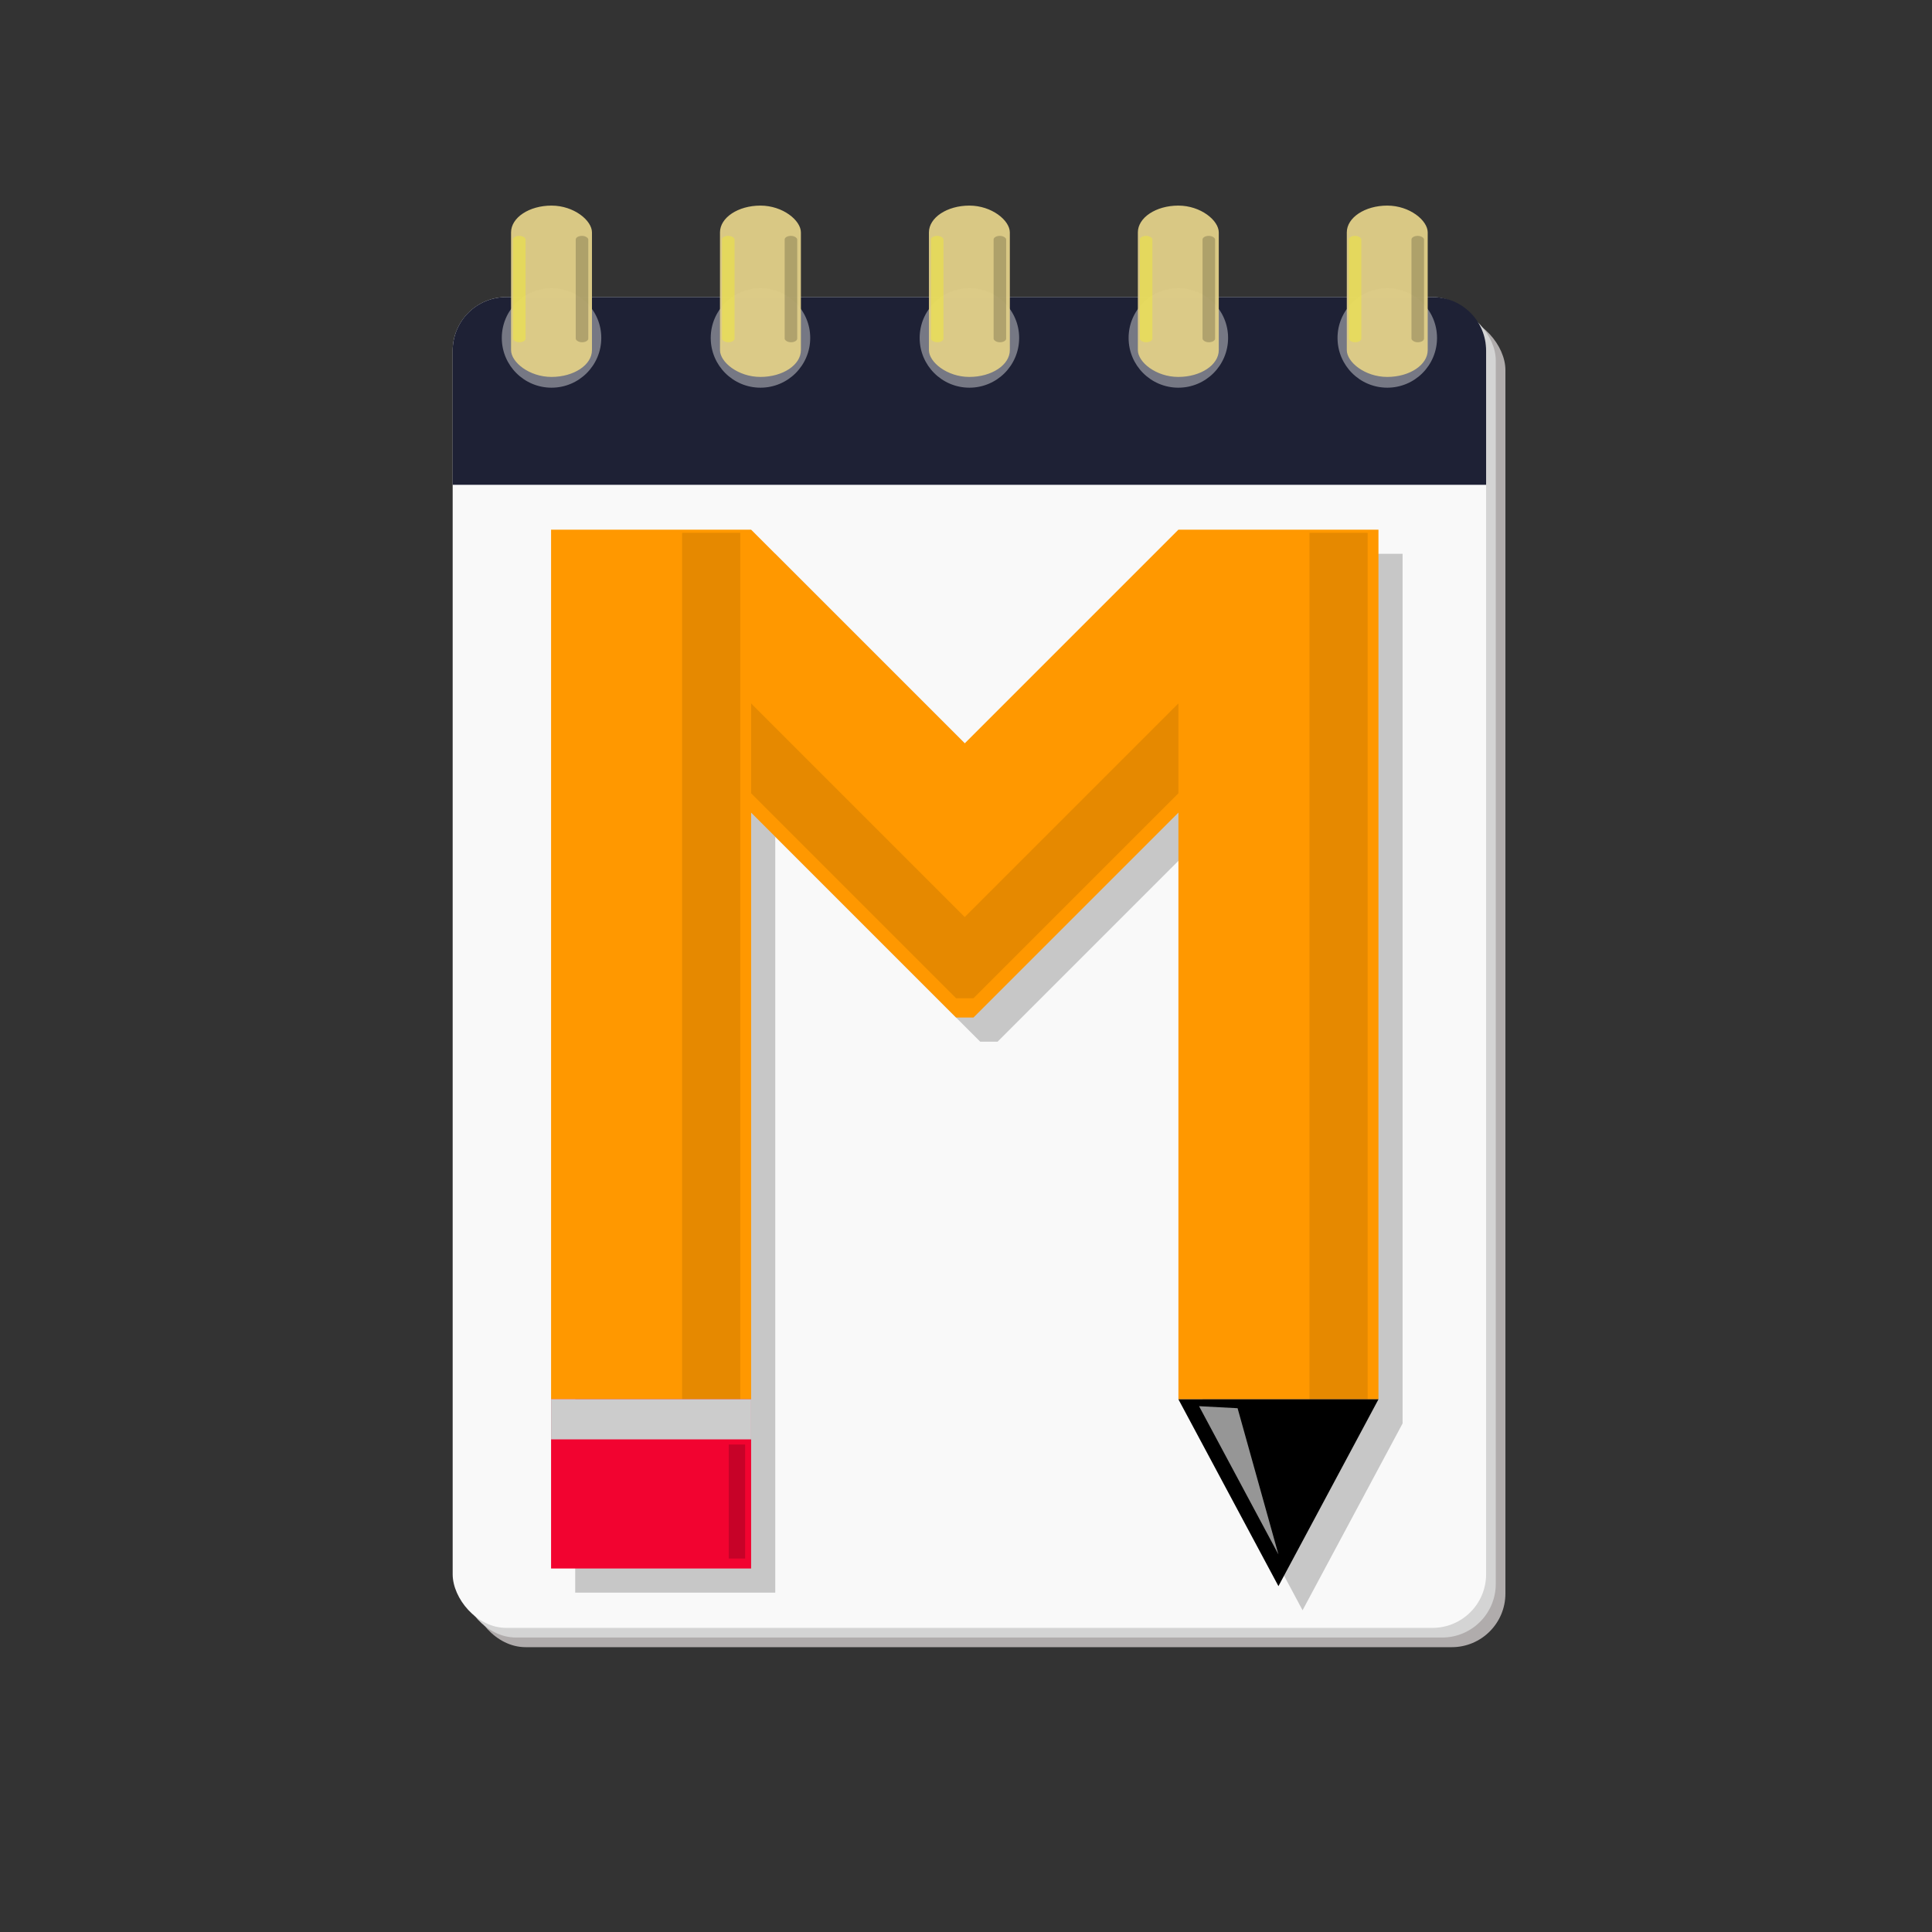 <?xml version="1.0" encoding="UTF-8" standalone="no"?>
<!-- Created with Inkscape (http://www.inkscape.org/) -->

<svg
   xmlns:dc="http://purl.org/dc/elements/1.1/"
   xmlns:cc="http://creativecommons.org/ns#"
   xmlns:rdf="http://www.w3.org/1999/02/22-rdf-syntax-ns#"
   xmlns:svg="http://www.w3.org/2000/svg"
   xmlns="http://www.w3.org/2000/svg"
   xmlns:sodipodi="http://sodipodi.sourceforge.net/DTD/sodipodi-0.dtd"
   xmlns:inkscape="http://www.inkscape.org/namespaces/inkscape"
   width="225.978mm"
   height="225.978mm"
   viewBox="0 0 800.709 800.709"
   id="svg2"
   version="1.1"
   inkscape:version="0.91 r13725"
   sodipodi:docname="Notepad-1.5.svg"
   inkscape:export-filename="E:\User files\Desktop\Notepad-1.5.png"
   inkscape:export-xdpi="23.187469"
   inkscape:export-ydpi="23.187469">
  <rect x="0" y="0" width="800.709" height="800.709" fill="#333333" stroke="none"/>
  <defs
     id="defs4">
    <inkscape:path-effect
       effect="powerstroke"
       id="path-effect4277"
       is_visible="true"
       offset_points="0,0.5"
       sort_points="true"
       interpolator_type="Linear"
       interpolator_beta="0.2"
       start_linecap_type="zerowidth"
       linejoin_type="round"
       miter_limit="4"
       end_linecap_type="zerowidth"
       cusp_linecap_type="round" />
  </defs>
  <sodipodi:namedview
     id="base"
     pagecolor="#ffffff"
     bordercolor="#666666"
     borderopacity="1.0"
     inkscape:pageopacity="0.0"
     inkscape:pageshadow="2"
     inkscape:zoom="0.5"
     inkscape:cx="382.09756"
     inkscape:cy="369.72763"
     inkscape:document-units="px"
     inkscape:current-layer="layer1"
     showgrid="false"
     showguides="false"
     inkscape:window-width="1170"
     inkscape:window-height="405"
     inkscape:window-x="3983"
     inkscape:window-y="494"
     inkscape:window-maximized="0"
     fit-margin-top="0.1"
     fit-margin-left="0.1"
     fit-margin-right="0.1"
     fit-margin-bottom="0.1"
     inkscape:snap-bbox="true"
     inkscape:bbox-nodes="false"
     inkscape:object-nodes="true"
     inkscape:snap-smooth-nodes="true"
     inkscape:snap-midpoints="true"
     inkscape:snap-intersection-paths="true"
     inkscape:snap-nodes="false"
     inkscape:snap-global="false">
    <inkscape:grid
       type="xygrid"
       id="grid4281"
       originx="44.401"
       originy="44.401" />
  </sodipodi:namedview>
  <g
     inkscape:label="Layer 1"
     inkscape:groupmode="layer"
     id="layer1"
     transform="translate(44.401,-296.054)">
    <rect
       style="opacity:1;fill:#b0acac;fill-opacity:1;stroke:#d7eef4;stroke-width:0;stroke-linecap:round;stroke-linejoin:round;stroke-miterlimit:4;stroke-dasharray:none;stroke-dashoffset:0;stroke-opacity:1"
       id="rect4299"
       width="428.305"
       height="551.543"
       x="151.207"
       y="427.175"
       ry="22.223"
       rx="22.223" />
    <rect
       rx="22.223"
       ry="22.223"
       y="423.175"
       x="147.207"
       height="551.543"
       width="428.305"
       id="rect4297"
       style="opacity:1;fill:#d4d4d4;fill-opacity:1;stroke:#d7eef4;stroke-width:0;stroke-linecap:round;stroke-linejoin:round;stroke-miterlimit:4;stroke-dasharray:none;stroke-dashoffset:0;stroke-opacity:1" />
    <rect
       style="opacity:1;fill:#f9f9f9;fill-opacity:1;stroke:#d7eef4;stroke-width:0;stroke-linecap:round;stroke-linejoin:round;stroke-miterlimit:4;stroke-dasharray:none;stroke-dashoffset:0;stroke-opacity:1"
       id="rect4202"
       width="428.305"
       height="551.543"
       x="143.207"
       y="419.175"
       ry="22.223"
       rx="22.223" />
    <path
       style="fill:#000000;fill-opacity:1;fill-rule:evenodd;stroke:none;stroke-width:1px;stroke-linecap:butt;stroke-linejoin:miter;stroke-opacity:1;opacity:0.2"
       d="m 193.988,525.578 0,360.41 0,70.123 82.91,0 0,-70.123 0,-243.16 84.941,84.941 7.207,0 84.941,-84.941 0,243.16 41.455,77.432 41.455,-77.432 0,-360.41 -82.91,0 -88.545,88.545 -88.545,-88.545 -82.91,0 z"
       id="path4168"
       inkscape:connector-curvature="0" />
    <path
       inkscape:connector-curvature="0"
       style="opacity:1;fill:#1e2135;fill-opacity:1;stroke:#d7eef4;stroke-width:0;stroke-linecap:round;stroke-linejoin:round;stroke-miterlimit:4;stroke-dasharray:none;stroke-dashoffset:0;stroke-opacity:1"
       d="m 165.43,419.176 c -12.312,0 -22.223,9.911 -22.223,22.223 l 0,55.57 428.305,0 0,-55.57 c 0,-12.312 -9.913,-22.223 -22.225,-22.223 z"
       id="rect4307"
       sodipodi:nodetypes="ssccsss" />
    <path
       style="fill:#ff9800;fill-opacity:1;fill-rule:evenodd;stroke:none;stroke-width:1px;stroke-linecap:butt;stroke-linejoin:miter;stroke-opacity:1"
       d="m 183.988,515.578 0,360.41 82.91,0 0,-243.16 84.941,84.941 7.207,0 84.941,-84.941 0,243.16 82.91,0 0,-360.41 -82.91,0 -88.545,88.545 -88.545,-88.545 z"
       id="path4273"
       inkscape:connector-curvature="0"
       sodipodi:nodetypes="cccccccccccccc" />
    <path
       inkscape:connector-curvature="0"
       id="path4279"
       d="m 443.988,875.988 c 41.455,77.432 0,0 41.455,77.432 41.455,-77.432 0,0 41.455,-77.432 z"
       style="fill:#000000;fill-opacity:1;fill-rule:evenodd;stroke:none;stroke-width:1px;stroke-linecap:butt;stroke-linejoin:miter;stroke-opacity:1"
       sodipodi:nodetypes="cccc" />
    <path
       inkscape:connector-curvature="0"
       id="path4284"
       d="m 498.297,516.888 0,359.099 24.11,0 0,-359.099 z"
       style="fill:#000000;fill-opacity:0.098;fill-rule:evenodd;stroke:none;stroke-width:1px;stroke-linecap:butt;stroke-linejoin:miter;stroke-opacity:1" />
    <path
       sodipodi:nodetypes="ccccc"
       style="fill:#ffffff;fill-opacity:0.588;fill-rule:evenodd;stroke:none;stroke-width:1px;stroke-linecap:butt;stroke-linejoin:miter;stroke-opacity:1"
       d="m 452.541,878.838 16.451,30.728 16.451,30.728 -16.929,-60.616 z"
       id="path4192"
       inkscape:connector-curvature="0" />
    <circle
       style="opacity:1;fill:#ffffff;fill-opacity:0.392;stroke:none;stroke-width:0;stroke-linecap:round;stroke-linejoin:round;stroke-miterlimit:4;stroke-dasharray:none;stroke-dashoffset:0;stroke-opacity:1"
       id="circle4210"
       cx="184.181"
       cy="436.111"
       r="20.617" />
    <rect
       style="opacity:0.97;fill:#decd87;fill-opacity:1;stroke:#d7eef4;stroke-width:0;stroke-linecap:round;stroke-linejoin:round;stroke-miterlimit:4;stroke-dasharray:none;stroke-dashoffset:0;stroke-opacity:1"
       id="rect4216"
       width="33.531"
       height="71.006"
       x="167.406"
       y="381.263"
       ry="11.112"
       rx="17.173" />
    <circle
       r="20.617"
       cy="436.111"
       cx="270.773"
       id="circle4218"
       style="opacity:1;fill:#ffffff;fill-opacity:0.392;stroke:none;stroke-width:0;stroke-linecap:round;stroke-linejoin:round;stroke-miterlimit:4;stroke-dasharray:none;stroke-dashoffset:0;stroke-opacity:1" />
    <rect
       rx="17.173"
       ry="11.112"
       y="381.263"
       x="253.998"
       height="71.006"
       width="33.531"
       id="rect4220"
       style="opacity:0.97;fill:#decd87;fill-opacity:1;stroke:#d7eef4;stroke-width:0;stroke-linecap:round;stroke-linejoin:round;stroke-miterlimit:4;stroke-dasharray:none;stroke-dashoffset:0;stroke-opacity:1" />
    <circle
       style="opacity:1;fill:#ffffff;fill-opacity:0.392;stroke:none;stroke-width:0;stroke-linecap:round;stroke-linejoin:round;stroke-miterlimit:4;stroke-dasharray:none;stroke-dashoffset:0;stroke-opacity:1"
       id="circle4222"
       cx="357.366"
       cy="436.111"
       r="20.617" />
    <rect
       style="opacity:0.97;fill:#decd87;fill-opacity:1;stroke:#d7eef4;stroke-width:0;stroke-linecap:round;stroke-linejoin:round;stroke-miterlimit:4;stroke-dasharray:none;stroke-dashoffset:0;stroke-opacity:1"
       id="rect4224"
       width="33.531"
       height="71.006"
       x="340.591"
       y="381.263"
       ry="11.112"
       rx="17.173" />
    <circle
       r="20.617"
       cy="436.111"
       cx="443.959"
       id="circle4226"
       style="opacity:1;fill:#ffffff;fill-opacity:0.392;stroke:none;stroke-width:0;stroke-linecap:round;stroke-linejoin:round;stroke-miterlimit:4;stroke-dasharray:none;stroke-dashoffset:0;stroke-opacity:1" />
    <rect
       rx="17.173"
       ry="11.112"
       y="381.263"
       x="427.183"
       height="71.006"
       width="33.531"
       id="rect4228"
       style="opacity:0.97;fill:#decd87;fill-opacity:1;stroke:#d7eef4;stroke-width:0;stroke-linecap:round;stroke-linejoin:round;stroke-miterlimit:4;stroke-dasharray:none;stroke-dashoffset:0;stroke-opacity:1" />
    <circle
       style="opacity:1;fill:#ffffff;fill-opacity:0.392;stroke:none;stroke-width:0;stroke-linecap:round;stroke-linejoin:round;stroke-miterlimit:4;stroke-dasharray:none;stroke-dashoffset:0;stroke-opacity:1"
       id="circle4230"
       cx="530.551"
       cy="436.111"
       r="20.617" />
    <rect
       style="opacity:0.97;fill:#decd87;fill-opacity:1;stroke:#d7eef4;stroke-width:0;stroke-linecap:round;stroke-linejoin:round;stroke-miterlimit:4;stroke-dasharray:none;stroke-dashoffset:0;stroke-opacity:1"
       id="rect4232"
       width="33.531"
       height="71.006"
       x="513.776"
       y="381.263"
       ry="11.112"
       rx="17.173" />
    <rect
       style="opacity:1;fill:#000000;fill-opacity:0.196;stroke:none;stroke-width:0;stroke-linecap:round;stroke-linejoin:round;stroke-miterlimit:4;stroke-dasharray:none;stroke-dashoffset:0;stroke-opacity:1"
       id="rect4240"
       width="5.202"
       height="44.1"
       x="194.209"
       y="393.805"
       rx="22.223"
       ry="1.515" />
    <rect
       ry="1.515"
       rx="22.223"
       y="393.805"
       x="280.801"
       height="44.1"
       width="5.202"
       id="rect4242"
       style="opacity:1;fill:#000000;fill-opacity:0.196;stroke:none;stroke-width:0;stroke-linecap:round;stroke-linejoin:round;stroke-miterlimit:4;stroke-dasharray:none;stroke-dashoffset:0;stroke-opacity:1" />
    <rect
       style="opacity:1;fill:#000000;fill-opacity:0.196;stroke:none;stroke-width:0;stroke-linecap:round;stroke-linejoin:round;stroke-miterlimit:4;stroke-dasharray:none;stroke-dashoffset:0;stroke-opacity:1"
       id="rect4244"
       width="5.202"
       height="44.1"
       x="367.394"
       y="393.805"
       rx="22.223"
       ry="1.515" />
    <rect
       ry="1.515"
       rx="22.223"
       y="393.805"
       x="453.986"
       height="44.1"
       width="5.202"
       id="rect4246"
       style="opacity:1;fill:#000000;fill-opacity:0.196;stroke:none;stroke-width:0;stroke-linecap:round;stroke-linejoin:round;stroke-miterlimit:4;stroke-dasharray:none;stroke-dashoffset:0;stroke-opacity:1" />
    <rect
       style="opacity:1;fill:#000000;fill-opacity:0.196;stroke:none;stroke-width:0;stroke-linecap:round;stroke-linejoin:round;stroke-miterlimit:4;stroke-dasharray:none;stroke-dashoffset:0;stroke-opacity:1"
       id="rect4248"
       width="5.202"
       height="44.1"
       x="540.579"
       y="393.805"
       rx="22.223"
       ry="1.515" />
    <rect
       ry="1.515"
       rx="22.223"
       y="393.805"
       x="168.231"
       height="44.1"
       width="5.202"
       id="rect4254"
       style="opacity:1;fill:#ffff00;fill-opacity:0.294;stroke:none;stroke-width:0;stroke-linecap:round;stroke-linejoin:round;stroke-miterlimit:4;stroke-dasharray:none;stroke-dashoffset:0;stroke-opacity:1" />
    <rect
       style="opacity:1;fill:#ffff00;fill-opacity:0.294;stroke:none;stroke-width:0;stroke-linecap:round;stroke-linejoin:round;stroke-miterlimit:4;stroke-dasharray:none;stroke-dashoffset:0;stroke-opacity:1"
       id="rect4256"
       width="5.202"
       height="44.1"
       x="254.823"
       y="393.805"
       rx="22.223"
       ry="1.515" />
    <rect
       ry="1.515"
       rx="22.223"
       y="393.805"
       x="341.416"
       height="44.1"
       width="5.202"
       id="rect4258"
       style="opacity:1;fill:#ffff00;fill-opacity:0.294;stroke:none;stroke-width:0;stroke-linecap:round;stroke-linejoin:round;stroke-miterlimit:4;stroke-dasharray:none;stroke-dashoffset:0;stroke-opacity:1" />
    <rect
       style="opacity:1;fill:#ffff00;fill-opacity:0.294;stroke:none;stroke-width:0;stroke-linecap:round;stroke-linejoin:round;stroke-miterlimit:4;stroke-dasharray:none;stroke-dashoffset:0;stroke-opacity:1"
       id="rect4260"
       width="5.202"
       height="44.1"
       x="428.009"
       y="393.805"
       rx="22.223"
       ry="1.515" />
    <rect
       ry="1.515"
       rx="22.223"
       y="393.805"
       x="514.601"
       height="44.1"
       width="5.202"
       id="rect4266"
       style="opacity:1;fill:#ffff00;fill-opacity:0.294;stroke:none;stroke-width:0;stroke-linecap:round;stroke-linejoin:round;stroke-miterlimit:4;stroke-dasharray:none;stroke-dashoffset:0;stroke-opacity:1" />
    <path
       style="fill:#000000;fill-opacity:0.098;fill-rule:evenodd;stroke:none;stroke-width:1px;stroke-linecap:butt;stroke-linejoin:miter;stroke-opacity:1"
       d="m 238.298,516.888 0,359.099 24.11,0 0,-359.099 z"
       id="path4316"
       inkscape:connector-curvature="0" />
    <path
       inkscape:connector-curvature="0"
       id="path4417"
       d="m 266.898,587.577 0,37.25 84.941,84.941 c 7.207,0 0,0 7.207,0 l 84.941,-84.941 0,-37.25 -88.545,88.545 z"
       style="fill:#000000;fill-opacity:0.098;fill-rule:evenodd;stroke:none;stroke-width:1px;stroke-linecap:butt;stroke-linejoin:miter;stroke-opacity:1"
       sodipodi:nodetypes="cccccccc" />
    <path
       style="fill:#f20330;fill-opacity:1;fill-rule:evenodd;stroke:none;stroke-width:1px;stroke-linecap:butt;stroke-linejoin:miter;stroke-opacity:1"
       d="m 266.898,875.988 -82.91,0 0,70.123 82.91,0 0,-70.123 z"
       id="path4427"
       inkscape:connector-curvature="0" />
    <path
       inkscape:connector-curvature="0"
       id="path4455"
       d="m 266.898,875.988 -82.91,0 0,16.607 82.91,0 0,-16.607 z"
       style="fill:#cccccc;fill-opacity:1;fill-rule:evenodd;stroke:none;stroke-width:1px;stroke-linecap:butt;stroke-linejoin:miter;stroke-opacity:1" />
    <path
       inkscape:connector-curvature="0"
       id="path4457"
       d="m 257.622,894.723 0,47.265 6.786,0 0,-47.265 z"
       style="fill:#000000;fill-opacity:0.177;fill-rule:evenodd;stroke:none;stroke-width:1px;stroke-linecap:butt;stroke-linejoin:miter;stroke-opacity:1" />
  </g>
</svg>
